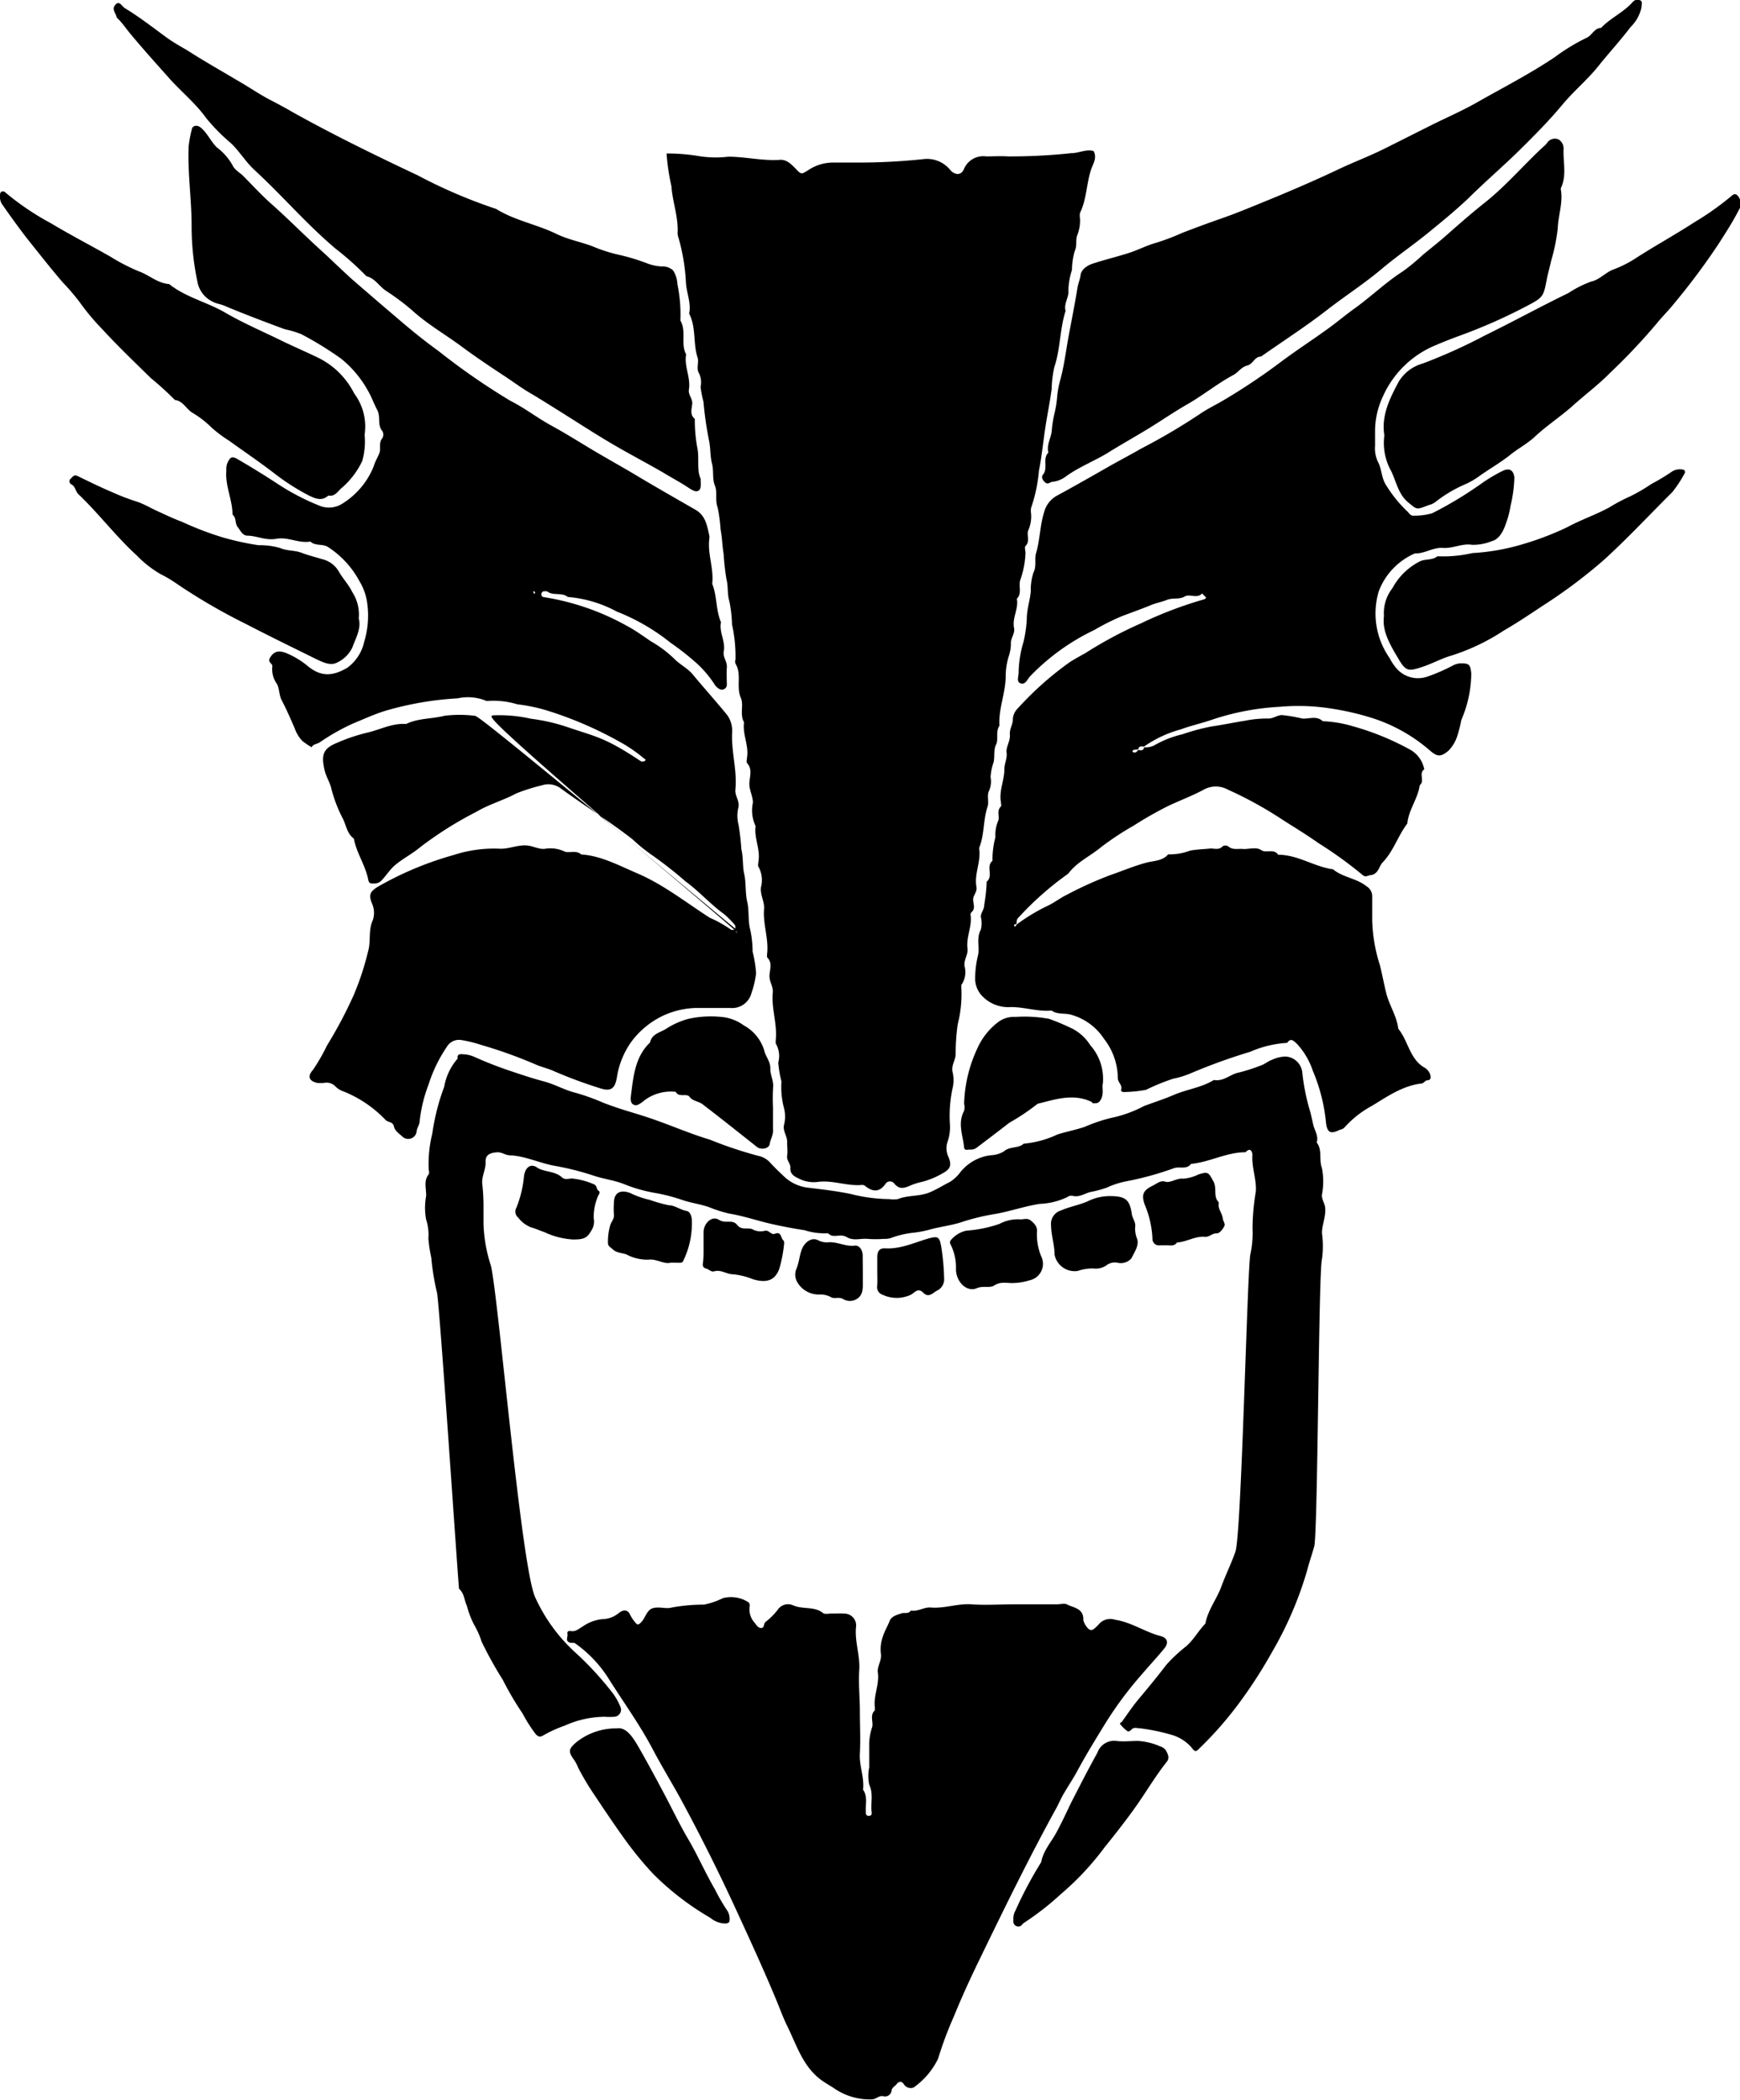 <svg xmlns="http://www.w3.org/2000/svg" viewBox="0 0 174.9 211.08"><title>tikithree</title><g id="Layer_2" data-name="Layer 2"><g id="Layer_1-2" data-name="Layer 1"><g id="Cubjav"><path d="M67,15.43a19,19,0,0,1,3.31.27,10.71,10.71,0,0,0,2.89.05c1.76,0,3.49.45,5.27.31.69,0,1.15.53,1.61,1s.49.46,1.12.07a4.48,4.48,0,0,1,2.43-.79c.83,0,1.65,0,2.47,0A62.72,62.72,0,0,0,92.77,16a3,3,0,0,1,2.75,1.09l.1.11c.49.42,1,.4,1.27-.2a2.1,2.1,0,0,1,2.24-1.28c.72,0,1.46-.05,2.18,0a57.27,57.27,0,0,0,6.42-.33c.72,0,1.43-.42,2.19-.21.39.68-.07,1.32-.25,1.87-.47,1.42-.44,3-1.11,4.34a1.54,1.54,0,0,0,0,.57,4.06,4.06,0,0,1-.26,1.64c-.22.48,0,1.06-.27,1.63a7.21,7.21,0,0,0-.28,1.91,7.06,7.06,0,0,0-.36,2.05c.08.7-.49,1.33-.28,2.06-.59,1.83-.51,3.8-1.13,5.64a11.13,11.13,0,0,0-.27,2.2c-.18,1.38-.47,2.74-.67,4.11s-.34,2.76-.61,4.11a15.39,15.39,0,0,1-.79,3.74,1.78,1.78,0,0,0,0,.57,3.5,3.5,0,0,1-.26,1.64c-.24.46.21,1.12-.3,1.62-.12.13,0,.47,0,.71a9.1,9.1,0,0,1-.52,2.69c-.21.62.2,1.35-.35,1.9.2,1-.49,1.93-.28,2.93.11.55-.31,1-.32,1.48a3.89,3.89,0,0,1-.21,1.36,6.9,6.9,0,0,0-.31,2c0,1.69-.74,3.29-.63,5-.41.59-.07,1.37-.34,1.89s-.11,1.21-.25,1.79a5.19,5.19,0,0,0-.3,1.49,2.33,2.33,0,0,1-.16,1.38c-.22.42,0,1.06-.13,1.54-.47,1.36-.31,2.83-.85,4.16a.22.22,0,0,0,0,.14c.18,1.29-.52,2.52-.28,3.8.1.54-.37.84-.33,1.34s.23.87-.19,1.23a.3.3,0,0,0-.07.25c.17,1.15-.46,2.22-.31,3.37.08.61-.38,1.12-.3,1.77A2.25,2.25,0,0,1,96.63,99s0,.19,0,.28a12.09,12.09,0,0,1-.36,3.65,20.9,20.9,0,0,0-.21,3c0,.62-.44,1.11-.32,1.77a3.61,3.61,0,0,1,0,1.73,13.12,13.12,0,0,0-.26,3.53,4.49,4.49,0,0,1-.23,1.79,2,2,0,0,0,.08,1.52c.37.88.19,1.26-.67,1.71a8,8,0,0,1-2.12.84,6,6,0,0,0-1.15.39c-.62.25-1,.3-1.47-.21A.54.54,0,0,0,89,119c-.6.85-1.27.8-2,.23a.47.47,0,0,0-.38-.13c-1.48.13-2.91-.5-4.39-.31a3.24,3.24,0,0,1-1.78-.26c-.54-.25-1.07-.48-1-1.17,0-.46-.4-.73-.33-1.19s0-.87,0-1.31c.06-.62-.44-1.12-.32-1.77a3.37,3.37,0,0,0,0-1.73,8.29,8.29,0,0,1-.25-2.66,10.73,10.73,0,0,1-.32-1.91,2.49,2.49,0,0,0-.26-1.92c0-.06,0-.19,0-.29.19-1.62-.45-3.2-.29-4.82.06-.63-.39-1.12-.33-1.78s.29-1.24-.25-1.77c0,0,0-.19,0-.28.2-1.53-.42-3-.3-4.54.07-.75-.4-1.42-.31-2.21a2.77,2.77,0,0,0-.25-2.06c-.09-.13,0-.39,0-.58.2-1.19-.46-2.32-.29-3.51a3.68,3.68,0,0,1-.27-2.35c0-.72-.42-1.32-.35-2.07s.28-1.33-.24-1.92c-.1-.11,0-.38,0-.57.19-1.2-.47-2.32-.3-3.52-.46-.79,0-1.74-.33-2.47-.48-1.13.12-2.37-.53-3.42a.7.7,0,0,1,0-.43,14.92,14.92,0,0,0-.35-3.52,13,13,0,0,0-.27-2.34c-.22-.75-.1-1.51-.29-2.21a24.2,24.2,0,0,1-.28-2.5c-.14-.84-.15-1.69-.31-2.49a16.26,16.26,0,0,0-.29-2.2c-.29-.76,0-1.53-.28-2.21s-.1-1.52-.29-2.21-.14-1.49-.28-2.22a35.49,35.49,0,0,1-.58-4,11.23,11.23,0,0,1-.29-1.49,2.1,2.1,0,0,0-.16-1.38c-.29-.44,0-1.06-.13-1.54-.49-1.45-.13-3.05-.86-4.45.22-1.05-.24-2-.32-3.07a19.66,19.66,0,0,0-.77-4.62,1.41,1.41,0,0,1-.07-.41c.09-1.6-.51-3.11-.62-4.7A22.28,22.28,0,0,1,67,15.43Z"/><path d="M115,75.11a1.92,1.92,0,0,0,1-.18,10.41,10.41,0,0,1,2.86-1.13,21.33,21.33,0,0,1,2.9-.78c1.12-.16,2.25-.4,3.39-.58a11.06,11.06,0,0,1,2.35-.22c.5,0,.84-.32,1.34-.35a15.54,15.54,0,0,1,2.06.35c.68.06,1.44-.32,2.06.27A12.08,12.08,0,0,1,136,73a26.71,26.71,0,0,1,5.73,2.34,2.87,2.87,0,0,1,1.39,1.8c0,.1.11.13,0,.21-.52.42.12,1.15-.41,1.57-.19,1.36-1.12,2.47-1.25,3.85-.94,1.23-1.39,2.78-2.47,3.9-.4.41-.4,1.14-1.18,1.29-.32,0-.5.26-.83,0a40.6,40.6,0,0,0-4.47-3.23c-1.26-.9-2.59-1.68-3.89-2.53a38.65,38.65,0,0,0-5.21-2.84,2.49,2.49,0,0,0-2.4,0c-1.12.61-2.36,1.07-3.53,1.62a37.23,37.23,0,0,0-3.52,2,28.53,28.53,0,0,0-3.3,2.18c-1.08.9-2.42,1.48-3.28,2.65a31.28,31.28,0,0,0-5,4.41c-.21.2-.2.41-.2.71v-.07a1.57,1.57,0,0,0-.23.09c-.07,0,0,.13.06.17s.11-.08.17-.19a19.4,19.4,0,0,1,3-1.83c.7-.3,1.31-.8,2-1.14a38.67,38.67,0,0,1,4.41-2c1.23-.42,2.43-.94,3.7-1.27.71-.18,1.58-.16,2.13-.82a5.8,5.8,0,0,0,2.19-.37c.7-.14,1.39-.14,2.08-.22.4,0,.85.18,1.22-.23a.56.56,0,0,1,.53,0c.46.42,1,.23,1.5.28s1.34-.24,1.83.11,1.29-.18,1.71.47c2,0,3.61,1.21,5.51,1.46,1,.83,2.35.89,3.37,1.71a1.16,1.16,0,0,1,.57,1c0,.82,0,1.65,0,2.47a16.27,16.27,0,0,0,.78,4.48c.23.92.4,1.86.63,2.79.31,1.23,1.06,2.3,1.21,3.58,1,1.21,1.13,3,2.59,3.88a1.29,1.29,0,0,1,.58.62c.07.19.23.64-.22.68-.27,0-.35.29-.6.32-1.91.22-3.45,1.31-5,2.25a10.19,10.19,0,0,0-2.74,2.15c-.17.21-.4.21-.61.31-.83.4-1.14.18-1.26-.72a17.68,17.68,0,0,0-1.33-5.27,7.53,7.53,0,0,0-1.58-2.69c-.34-.31-.62-.66-1-.11a10.73,10.73,0,0,0-3.7.89,57.92,57.92,0,0,0-6.07,2.2,9,9,0,0,1-1.68.51,21,21,0,0,0-2.74,1.12,13.47,13.47,0,0,1-2.23.22c-.18,0-.32-.1-.27-.23.16-.48-.34-.73-.33-1.19a6.49,6.49,0,0,0-1.39-3.93A5.82,5.82,0,0,0,107.7,102c-.66-.2-1.39,0-2-.43-1.38.13-2.71-.36-4.1-.35a3.62,3.62,0,0,1-3-1.25,2.55,2.55,0,0,1-.58-1.51,10,10,0,0,1,.3-2.5c.15-.83-.19-1.68.27-2.52a2.65,2.65,0,0,0,0-1.29c0-.44.34-.71.34-1.19a18,18,0,0,0,.25-2.35c.7-.55-.11-1.53.58-2.09a8.9,8.9,0,0,1,.29-2.35,3.78,3.78,0,0,1,.27-1.64c.21-.43-.19-1,.29-1.48.07-.07,0-.28,0-.42-.21-1.15.36-2.22.35-3.37,0-.5.3-1.07.22-1.62s.38-1.14.33-1.78.31-1,.3-1.62a1.71,1.71,0,0,1,.53-1.08,32.39,32.39,0,0,1,5.22-4.63c.5-.31,1-.59,1.53-.88a41.15,41.15,0,0,1,5.6-3,40.26,40.26,0,0,1,6.41-2.43.37.37,0,0,0,.13-.17c-.13-.14-.27-.27-.4-.4-.52.56-1.25,0-1.76.31s-1.22.11-1.76.33-1.15.32-1.67.55c-1,.41-1.93.73-2.89,1.1A23,23,0,0,0,110,63.32a22.15,22.15,0,0,0-6.5,4.7c-.24.28-.47.91-1,.62-.34-.19-.09-.72-.11-1.09a11.25,11.25,0,0,1,.48-3,12.5,12.5,0,0,0,.34-2.32c0-1,.32-1.85.4-2.79a5.55,5.55,0,0,1,.27-1.89c.34-.68.08-1.32.26-1.94.4-1.36.39-2.8.82-4.16a2.63,2.63,0,0,1,1.3-1.64c1.84-1,3.71-2.07,5.55-3.12,1-.55,2-1.09,2.95-1.63a62.31,62.31,0,0,0,5.85-3.45c.78-.54,1.65-.94,2.46-1.43,2-1.19,3.87-2.44,5.7-3.82,1.47-1.1,3-2.09,4.5-3.17,1-.7,1.9-1.48,2.88-2.18,1.66-1.19,3.12-2.62,4.85-3.73A19.84,19.84,0,0,0,143,25.63c.8-.66,1.62-1.3,2.41-2,1.3-1.15,2.62-2.3,4-3.39,2.07-1.68,3.78-3.69,5.72-5.49a2.21,2.21,0,0,0,.4-.41.92.92,0,0,1,1.16-.31,1.09,1.09,0,0,1,.48.89c-.08,1.31.34,2.67-.26,3.95a.48.48,0,0,0,0,.29c.19,1.29-.29,2.53-.33,3.81a18.92,18.92,0,0,1-.65,3.2c-.15.67-.34,1.32-.47,2-.28,1.47-.35,1.71-1.58,2.37a54,54,0,0,1-6.61,3c-.95.35-1.93.71-2.87,1.12A9.94,9.94,0,0,0,139,39.86a8.2,8.2,0,0,0-.78,3.31c0,.54,0,1.07,0,1.6a3.24,3.24,0,0,0,.28,1.64c.41.74.34,1.65.86,2.41a13.36,13.36,0,0,0,2,2.49c.26.19.39.59.8.52a6.36,6.36,0,0,0,1.79-.24,38.17,38.17,0,0,0,4.89-2.94,16.1,16.1,0,0,1,2.22-1.33c.68-.31,1.06-.06,1.16.65a13.58,13.58,0,0,1-.39,2.9,8.71,8.71,0,0,1-.49,1.83c-.24.74-.7,1.52-1.36,1.68a5,5,0,0,1-2,.38c-1-.17-1.92.38-2.94.31s-1.82.59-2.81.55a6.74,6.74,0,0,0-3.64,3.81,7.78,7.78,0,0,0,1.09,6.71,5.25,5.25,0,0,0,.78,1.14,2.87,2.87,0,0,0,3.09.7A17.93,17.93,0,0,0,146,66.91a2,2,0,0,1,.78-.24c.93,0,1,.12,1.11,1a12,12,0,0,1-1,4.69,13,13,0,0,1-.44,1.71,3.78,3.78,0,0,1-.86,1.39c-.8.66-1.13.61-1.91-.07a16.49,16.49,0,0,0-5.78-3.23,27.49,27.49,0,0,0-4.13-.95,21.06,21.06,0,0,0-5.13-.17,25.57,25.57,0,0,0-6.73,1.27c-1.05.37-2.17.61-3.22,1a11.82,11.82,0,0,0-3.7,1.73c-.22,0-.55-.14-.58.36,0-.07,0-.1-.14-.07s-.25,0-.37.08-.07.14,0,.19a.33.33,0,0,0,.46-.2C114.59,75.36,114.93,75.55,115,75.11Z"/><path d="M61.22,82.76C48.69,71.91,49.14,72,49.56,71.9a14.32,14.32,0,0,1,3.81.34,18.87,18.87,0,0,1,3.58.81c2.9,1,3.78,1,7.45,3.45a.43.43,0,0,0,.38,0c.24-.14,0-.23-.08-.29a14.5,14.5,0,0,0-2.5-1.7,37.84,37.84,0,0,0-7.29-3.12A17.16,17.16,0,0,0,52,70.79a8.21,8.21,0,0,0-3.08-.33A4.84,4.84,0,0,0,46,70.19a32.09,32.09,0,0,0-7.32,1.27c-1.09.34-2.1.81-3.13,1.23a21.4,21.4,0,0,0-3.42,1.93c-.27.17-.65.16-.81.49a9.7,9.7,0,0,1-.91-.62,3.43,3.43,0,0,1-.78-1.27c-.41-.94-.82-1.9-1.3-2.81-.3-.55-.22-1.17-.5-1.68A2.53,2.53,0,0,1,27.37,67c.06-.34-.51-.4-.24-.87.36-.63.84-.83,1.71-.46A8.53,8.53,0,0,1,31,67c1.26,1,2.39,1,3.89.13a4.41,4.41,0,0,0,1.72-2.63,9.12,9.12,0,0,0,.27-4.09,5.74,5.74,0,0,0-.75-2A9.35,9.35,0,0,0,33,55c-.56-.38-1.3-.09-1.8-.57-1.15.21-2.23-.48-3.38-.28s-1.94-.29-2.93-.31c-.53,0-.71-.51-1-.87s-.11-.94-.52-1.25c0-1.49-.75-2.89-.62-4.4a2.05,2.05,0,0,1,.07-.69c.29-.69.48-.83,1.1-.46,1.3.76,2.57,1.54,3.83,2.36a23.59,23.59,0,0,0,4.42,2.32,2.5,2.5,0,0,0,2.18-.19,7.86,7.86,0,0,0,3.21-3.78c.14-.5.41-.9.58-1.36s-.11-1,.3-1.49a.71.71,0,0,0,0-.69c-.54-.63-.15-1.43-.52-2.13s-.57-1.32-.93-1.93a10.84,10.84,0,0,0-2.73-3.25,34.34,34.34,0,0,0-3.95-2.43,9.62,9.62,0,0,0-1.69-.51c-2.06-.76-4.11-1.54-6.14-2.39-.33-.14-.69-.17-1-.33a2.76,2.76,0,0,1-1.64-2.08,26.83,26.83,0,0,1-.58-5.58c0-2.68-.41-5.34-.3-8A12.36,12.36,0,0,1,19.28,13c.07-.41.55-.46.88-.19.68.55,1,1.37,1.63,2a5.79,5.79,0,0,1,1.59,1.81c.18.41.66.7,1,1,.92.92,1.81,1.9,2.78,2.77,1.8,1.59,3.48,3.31,5.26,4.91,1,.92,2,1.9,3,2.8q2.19,1.9,4.41,3.79c1.37,1.18,2.79,2.34,4.26,3.4a68.25,68.25,0,0,0,7.22,5C52.73,41,54,42,55.41,42.77s2.73,1.6,4.08,2.41,2.91,1.67,4.35,2.53c2,1.2,4.06,2.37,6.09,3.54,1,.58,1.15,1.61,1.37,2.6a.94.94,0,0,1,0,.29c-.2,1.53.47,3,.29,4.54.5,1.24.35,2.62.88,3.86-.21,1,.48,1.93.28,2.93-.11.59.36,1,.31,1.63s0,1.16,0,1.74a.5.5,0,0,1-.77.4,1.41,1.41,0,0,1-.51-.52,10.78,10.78,0,0,0-2.08-2.34,26.15,26.15,0,0,0-2.3-1.78A20.79,20.79,0,0,0,62,61.47,12.53,12.53,0,0,0,57.07,60c-.61-.5-1.47-.08-2.09-.57-.06,0-.19,0-.29,0s-.25.09-.27.25a.27.27,0,0,0,.2.33,25.13,25.13,0,0,1,8.4,2.9c.85.45,1.6,1,2.41,1.55a11.71,11.71,0,0,1,2.34,1.75c.55.57,1.3.92,1.83,1.54,1.15,1.38,2.34,2.71,3.48,4.1a2.7,2.7,0,0,1,.51,1.8c-.09,1.92.52,3.79.33,5.7-.07.63.43,1.12.31,1.78a3.49,3.49,0,0,0,0,1.73,24.91,24.91,0,0,1,.29,2.5c.21.84.1,1.69.29,2.5s.09,1.89.3,2.79.06,1.9.3,2.78a10.62,10.62,0,0,1,.24,2.22A12.39,12.39,0,0,1,76,97.83a9.55,9.55,0,0,1-.47,2,2,2,0,0,1-2.11,1.48c-1.16,0-2.33,0-3.49,0a8.42,8.42,0,0,0-3.31.79,8.55,8.55,0,0,0-3.14,2.58,8.35,8.35,0,0,0-1.47,3.6c-.19,1.14-.61,1.45-1.66,1.11a45.9,45.9,0,0,1-4.67-1.73c-.57-.26-1.2-.4-1.77-.64a46.28,46.28,0,0,0-5.56-2,13.15,13.15,0,0,0-2-.49,1.42,1.42,0,0,0-1.45.71A14.5,14.5,0,0,0,43.08,109a14.69,14.69,0,0,0-.9,3.71c0,.33-.27.64-.3,1a.85.85,0,0,1-1.47.49c-.31-.28-.71-.52-.82-1s-.58-.37-.84-.64a12,12,0,0,0-4.19-2.85,2.1,2.1,0,0,1-.81-.48,1.23,1.23,0,0,0-1.16-.39,3.46,3.46,0,0,1-.72,0c-.8-.19-1-.65-.43-1.28a19.18,19.18,0,0,0,1.43-2.48A44,44,0,0,0,35.56,100,27.44,27.44,0,0,0,37,95.61c.3-1,0-2.12.48-3.14a2.33,2.33,0,0,0-.09-1.67c-.37-.88-.18-1.22.67-1.72a33.31,33.31,0,0,1,7.56-3.15,13.12,13.12,0,0,1,4.55-.63c.9.06,1.73-.35,2.64-.33.68,0,1.24.39,1.92.35a3.3,3.3,0,0,1,1.94.23c.48.27,1.22-.16,1.75.33,2,.13,3.79,1.11,5.62,1.89,2.66,1.14,4.9,2.93,7.3,4.47a12.11,12.11,0,0,1,2.14,1.2c.07.07.28,0,.42,0,0-.18.08-.38-.1-.55a9.89,9.89,0,0,0-1-1c-1.39-1-2.51-2.29-3.88-3.29a41.71,41.71,0,0,0-3.62-2.82,17.47,17.47,0,0,1-1.73-1.43c-2.33-1.81-4.83-3.38-7.21-5.11a2.06,2.06,0,0,0-1.88-.31,18.64,18.64,0,0,0-2.57.81c-1.3.7-2.76,1.1-4,1.84a37.08,37.08,0,0,0-5.66,3.56c-.84.71-1.86,1.2-2.67,1.93-.42.39-.76.92-1.17,1.36a1,1,0,0,1-.87.37c-.33,0-.46,0-.54-.45-.29-1.41-1.17-2.63-1.43-4.06-.73-.53-.77-1.42-1.17-2.13a13.91,13.91,0,0,1-1.12-3c-.17-.62-.52-1.14-.66-1.78-.34-1.5-.16-2.15,1.26-2.72a18,18,0,0,1,2.94-1c1.34-.29,2.58-1,4-.89,1.22-.6,2.59-.5,3.87-.83a12.33,12.33,0,0,1,3,0c.2,0,.39,0,13.55,10.85,12.92,10.8,12.89,10.72,12.83,10.69s-.18,0-.12.12.1.1.17.14S74.15,93.65,61.22,82.76ZM53.8,59.59l-.1-.19s-.1.07-.09.1a.55.55,0,0,0,.09.19Z"/><path d="M86.43,172c0,1.41.08,2.82,0,4.22-.08,1.25.47,2.42.32,3.66.49.69.23,1.47.28,2.21,0,.19,0,.4.25.42s.37-.1.34-.33c-.13-.93.2-1.87-.25-2.81a4.32,4.32,0,0,1,0-1.73c0-.82,0-1.65,0-2.47a5.82,5.82,0,0,1,.31-1.62c.1-.55-.26-1.16.26-1.65,0,0,0-.18,0-.27-.16-1.19.47-2.32.3-3.52-.09-.65.42-1.21.3-1.92a3.83,3.83,0,0,1,.23-1.78c.17-.52.47-1,.65-1.48s.75-.63,1.22-.78c.3-.09.68.09.91-.27.72.12,1.35-.37,2-.31,1.38.12,2.7-.42,4.1-.32s2.9,0,4.36,0h4.22c.34,0,.73-.12,1,0,.69.36,1.72.39,1.66,1.59a1.94,1.94,0,0,0,.37.71c.27.34.49.38.81.08a5.29,5.29,0,0,0,.41-.41,1.51,1.51,0,0,1,1.6-.42c1.66.25,3,1.23,4.58,1.64.71.18.83.7.36,1.26-.72.88-1.5,1.71-2.24,2.58a37.28,37.28,0,0,0-3.64,4.88c-1,1.63-2,3.25-2.89,4.91-.37.68-.8,1.32-1.2,2-.31.49-.53,1-.81,1.55-2.8,5.08-5.34,10.29-7.87,15.51-.88,1.81-1.72,3.65-2.48,5.52a37.2,37.2,0,0,0-1.6,4.28,7.67,7.67,0,0,1-2.45,2.88.81.81,0,0,1-1-.35c-.23-.31-.48-.27-.7,0s-.46.33-.52.65a.66.66,0,0,1-.83.58c-.46-.1-.74.33-1.19.32A6.33,6.33,0,0,1,84,210c-.56-.39-1.17-.69-1.71-1.14-1.63-1.35-2.23-3.32-3.11-5.12-.42-.84-.74-1.72-1.1-2.6-1.24-3-2.62-6-4-9q-2.53-5.51-5.4-10.85c-1-1.87-2.13-3.68-3.11-5.55-1.33-2.51-3-4.79-4.48-7.16a12.52,12.52,0,0,0-3.28-3.41c-.13-.1-.37,0-.55-.08-.47-.17-.16-.57-.22-.87s.18-.31.37-.28c.48.07.76-.24,1.13-.44a4.14,4.14,0,0,1,2-.76,2.65,2.65,0,0,0,1.64-.6c.49-.4.93-.36,1.16.16a3.74,3.74,0,0,0,.54.8c.18.23.3.22.52,0,.49-.45.58-1.3,1.25-1.47s1.3.11,1.88-.06a17.64,17.64,0,0,1,3.23-.29,7.5,7.5,0,0,0,1.9-.65,3.21,3.21,0,0,1,2.58.42c.17.17.12.36.1.54a2,2,0,0,0,.52,1.52c.17.21.32.51.65.52s.23-.43.44-.61a6.82,6.82,0,0,0,1.23-1.23,1.24,1.24,0,0,1,1.54-.44c1,.44,2.13.07,3,.77.24.19.75,0,1.13.06a7,7,0,0,1,1,0,1.19,1.19,0,0,1,1.19,1.39c-.13,1.44.42,2.81.33,4.25S86.43,170.63,86.43,172Z"/><path d="M48.6,121.25c0,.58,0,1.16,0,1.74a15,15,0,0,0,.74,4.21c.75,3,3.07,30.74,4.5,33.44A17,17,0,0,0,57.73,166a32.11,32.11,0,0,1,3.8,4.1,6,6,0,0,1,.86,1.53.71.71,0,0,1-.62.92,6.81,6.81,0,0,1-1,0,10,10,0,0,0-4,.89,13.23,13.23,0,0,0-2.19,1c-.36.2-.5.08-.72-.13a14,14,0,0,1-1.32-2.07,30.57,30.57,0,0,1-2-3.4A38.81,38.81,0,0,1,48.41,165a8.24,8.24,0,0,0-.76-1.71,8.93,8.93,0,0,1-.72-1.89c-.27-.56-.26-1.27-.79-1.71-.16-1.64-1.92-28.13-2.21-29.74a24.79,24.79,0,0,1-.58-3.55,14.38,14.38,0,0,1-.29-1.91,5,5,0,0,0-.23-1.93,6.44,6.44,0,0,1,0-2.32c.05-.73-.29-1.52.26-2.21.1-.12,0-.39,0-.57a12.51,12.51,0,0,1,.36-3.51,22.4,22.4,0,0,1,1.2-4.72A5.79,5.79,0,0,1,46,106.4c-.07-.44.21-.47.52-.44a3.08,3.08,0,0,1,1.08.23,39.46,39.46,0,0,0,3.88,1.51c1.06.36,2.13.71,3.22,1s2.06.87,3.17,1.14a21.93,21.93,0,0,1,2.78,1c.88.34,1.78.64,2.68.91s1.89.58,2.82.92c1.73.62,3.43,1.35,5.19,1.87a41.38,41.38,0,0,0,4.86,1.63,2.18,2.18,0,0,1,1.18.65c.43.47.88.91,1.34,1.34a4.21,4.21,0,0,0,2.55,1.22c1.43.17,2.87.34,4.26.63a16.21,16.21,0,0,0,3.85.51,2.81,2.81,0,0,0,.87,0c1-.4,2.1-.26,3.08-.63.75-.29,1.44-.74,2.16-1.1a3.87,3.87,0,0,0,1.06-1,4.62,4.62,0,0,1,3.07-1.68,2.71,2.71,0,0,0,1.28-.38c.6-.54,1.45-.27,2-.78a10,10,0,0,0,3.4-.93c.9-.28,1.84-.46,2.73-.76a15.9,15.9,0,0,1,3.11-1,12.64,12.64,0,0,0,2.87-1.1c1-.37,2-.69,3-1.12,1.31-.56,2.78-.73,4-1.49,1,.17,1.62-.56,2.47-.74a17.71,17.71,0,0,0,2.31-.74c.37-.13.7-.43,1.07-.55a3.52,3.52,0,0,1,1.33-.33,1.79,1.79,0,0,1,1.72,1.68,21.65,21.65,0,0,0,.68,3.5c.18.56.29,1.15.42,1.7s.55,1.12.34,1.76c.59.75.21,1.69.52,2.55a7,7,0,0,1,0,2.74c0,.5.31.84.34,1.33.06.87-.33,1.65-.33,2.5a9.47,9.47,0,0,1,0,2.61c-.35,1.28-.41,27.6-.78,28.88-.23.82-.52,1.64-.73,2.47a36.47,36.47,0,0,1-3.51,8.14,47.29,47.29,0,0,1-3.43,5.29,36.3,36.3,0,0,1-3.84,4.36c-.37.38-.46.44-.86-.11a4.26,4.26,0,0,0-2.06-1.25,19.91,19.91,0,0,0-3.09-.63c-.26,0-.58-.14-.82.1s-.33.26-.49.15a4.54,4.54,0,0,1-.63-.61c-.17-.19.08-.22.14-.31.51-.71,1-1.44,1.55-2.12,1-1.19,2-2.4,2.92-3.61a16,16,0,0,1,2-1.86c.77-.68,1.22-1.56,1.91-2.26.25-1.36,1.13-2.44,1.6-3.71s1-2.32,1.41-3.49c.62-1.59,1.19-28.2,1.51-29.91a9.93,9.93,0,0,0,.22-2.65,23.49,23.49,0,0,1,.33-3.66c.09-1.25-.43-2.42-.34-3.67,0-.28-.18-.85-.69-.29-1.92,0-3.61,1-5.48,1.17-.44.6-1.14.24-1.71.43a30.94,30.94,0,0,1-4.84,1.33,8.47,8.47,0,0,0-1.92.63,12.09,12.09,0,0,1-1.69.45c-.55.15-1.11.55-1.75.37a.67.67,0,0,0-.53.13,7,7,0,0,1-2.76.68c-1.5.23-2.92.73-4.4,1a22.27,22.27,0,0,0-3.3.78c-1.08.38-2.21.49-3.31.79a10.69,10.69,0,0,1-1.89.35,9.54,9.54,0,0,0-2.12.53,2.35,2.35,0,0,1-.69.07,10.68,10.68,0,0,1-1.6,0c-.7-.07-1.41.23-2.1-.18s-1.34.19-1.88-.39a6.47,6.47,0,0,1-2.35-.3c-1.17-.18-2.34-.4-3.5-.67-1.37-.32-2.7-.78-4.07-1a13.88,13.88,0,0,1-2.07-.66c-.9-.31-1.85-.42-2.74-.74a18.24,18.24,0,0,0-2.78-.7,14.94,14.94,0,0,1-3-.87c-1-.39-2-.5-3-.83a28.07,28.07,0,0,0-3.94-1c-1.53-.27-3-1-4.52-1.06-.46,0-.83-.35-1.33-.3-.74.06-1.15.28-1.12,1s-.42,1.43-.33,2.21A19.81,19.81,0,0,1,48.6,121.25Z"/><path d="M70.43,48.12c0,.64.1,1.14-.35,1.25-.24.06-.61-.17-.91-.37-.83-.55-1.69-1-2.56-1.53-1.73-1-3.48-1.91-5.19-2.92S58,42.43,56.33,41.38c-1-.62-2-1.26-3-1.85-.83-.48-1.6-1.05-2.39-1.58C49.49,37,48,36,46.63,35c-1.69-1.28-3.55-2.32-5.14-3.75a23.29,23.29,0,0,0-2.66-2c-.71-.46-1.13-1.28-2-1.49A29.78,29.78,0,0,0,33.74,25c-2.92-2.46-5.39-5.37-8.19-7.94-.88-.82-1.48-1.86-2.35-2.68a19.13,19.13,0,0,1-2.45-2.48C19.69,10.42,18.31,9.3,17.13,8,15.74,6.44,14.34,4.89,13,3.27c-.38-.47-.74-1-1.16-1.4,0,0-.09-.06-.1-.1-.08-.4-.49-.8-.22-1.19.44-.63.68,0,1,.22,1.42.86,2.73,1.87,4.06,2.85.72.54,1.54,1,2.31,1.45,1.63,1.05,3.32,2,5,3,1.14.65,2.21,1.4,3.38,2,.67.35,1.36.71,2,1.09C33.45,13.53,37.7,15.6,42,17.63A51.15,51.15,0,0,0,49.87,21c1.88,1.17,4.1,1.55,6.08,2.52,1.13.55,2.38.78,3.57,1.22a15.43,15.43,0,0,0,2.82.9,20.72,20.72,0,0,1,2.71.83,4.65,4.65,0,0,0,1.46.31,1.58,1.58,0,0,1,1.14.39,2.72,2.72,0,0,1,.44,1.39,15,15,0,0,1,.3,3.66c.63,1.06,0,2.34.58,3.4-.22,1.19.47,2.33.28,3.51-.1.57.39.93.33,1.48s-.25,1.07.26,1.49c0,0,0,.19,0,.28a15.31,15.31,0,0,0,.23,2.51C70.33,46,70,47.24,70.43,48.12Z"/><path d="M165,.73a3.91,3.91,0,0,1-1.11,2c-1,1.33-2.18,2.6-3.23,3.92s-2.49,2.52-3.62,3.88c-1.35,1.62-2.83,3.11-4.33,4.59s-3.39,3.11-5,4.7c-1.32,1.27-2.76,2.44-4.18,3.6s-3.12,2.33-4.6,3.57c-1.71,1.45-3.58,2.66-5.33,4-2.2,1.73-4.56,3.24-6.85,4.85-.66,0-.78.75-1.38.9s-.9.68-1.36.93c-1.61.86-3,2-4.6,2.93-1.34.76-2.61,1.64-3.93,2.45s-2.74,1.6-4.07,2.43-3,1.46-4.37,2.48a2.7,2.7,0,0,1-1.26.47c-.24,0-.41.32-.72.06s-.39-.58-.24-.76c.58-.67-.07-1.61.56-2.24-.21-.78.28-1.46.34-2.21a11.93,11.93,0,0,1,.28-1.76,10.06,10.06,0,0,0,.26-1.63,10,10,0,0,1,.33-1.76c.41-1.52.58-3.06.87-4.59s.59-3.05.84-4.59c.07-.45.26-.86.32-1.33s.58-.91,1.18-1.11c1.24-.41,2.51-.71,3.75-1.11.9-.3,1.73-.74,2.67-1a22.75,22.75,0,0,0,2.63-1q2.07-.8,4.17-1.53c1.22-.43,2.43-.93,3.63-1.42,2.65-1.08,5.29-2.2,7.88-3.43,1.54-.73,3.14-1.33,4.66-2.09l4.7-2.36c1.53-.76,3.1-1.44,4.58-2.28,2.63-1.5,5.33-2.87,7.86-4.58a19.48,19.48,0,0,1,3.13-1.9c.58-.25.79-1,1.47-1,.94-1,2.24-1.55,3.15-2.57l.1-.1a.62.62,0,0,1,.68-.11C165.13.13,165,.45,165,.73Z"/><path d="M139.15,43.76c-.32-2,.55-3.72,1.43-5.37A4.09,4.09,0,0,1,143,36.54a54,54,0,0,0,6.25-2.82c2.82-1.38,5.58-2.9,8.41-4.27a10.84,10.84,0,0,1,2.28-1.15c.87-.19,1.43-.92,2.25-1.22a11.38,11.38,0,0,0,2.28-1.16c1.91-1.23,3.9-2.32,5.81-3.56a29.13,29.13,0,0,0,3.81-2.7c.32-.29.54-.08.69.16a1.19,1.19,0,0,1,0,1.29c-.62,1.22-1.36,2.35-2.09,3.49a69,69,0,0,1-4.49,6c-.53.66-1.14,1.25-1.67,1.91a61.36,61.36,0,0,1-4.63,4.91c-1.25,1.28-2.7,2.34-4,3.53-1.16,1-2.47,1.87-3.61,2.93-.73.69-1.65,1.17-2.45,1.81-1.06.85-2.27,1.52-3.38,2.33a8,8,0,0,1-1.06.6,13.68,13.68,0,0,0-3.15,1.86,1.71,1.71,0,0,1-.62.28c-1.28.49-1.16.5-2.1-.28s-1.17-2-1.67-3.09A5.8,5.8,0,0,1,139.15,43.76Z"/><path d="M36.65,43.69a7.24,7.24,0,0,1-.24,2.65,8.26,8.26,0,0,1-2,2.65c-.44.34-.7.95-1.41.82-.65.59-1.31.3-1.94,0a23,23,0,0,1-3.56-2.29c-1.46-1.12-3-2.16-4.48-3.23a13,13,0,0,1-1.77-1.33,9.58,9.58,0,0,0-1.89-1.46c-.64-.38-.95-1.2-1.78-1.3A31.37,31.37,0,0,0,15.16,38c-1.63-1.6-3.28-3.17-4.82-4.85A23.33,23.33,0,0,1,8,30.36a21.32,21.32,0,0,0-1.65-1.93c-1.11-1.28-2.16-2.62-3.21-3.93s-2-2.64-2.95-4A1.33,1.33,0,0,1,0,19.72c0-.19,0-.41.19-.47a.38.38,0,0,1,.38.12,26.89,26.89,0,0,0,4.55,3.07c2,1.2,4,2.23,6,3.37A19.43,19.43,0,0,0,14,27.29c1,.36,1.84,1.18,3,1.26,1.68,1.34,3.81,1.81,5.65,2.88s3.69,1.85,5.54,2.76c1.29.63,2.61,1.19,3.9,1.82a8,8,0,0,1,3.42,3.36l.13.23A5.52,5.52,0,0,1,36.65,43.69Z"/><path d="M139.11,61.91a4.07,4.07,0,0,1,.85-2.79,6.44,6.44,0,0,1,2.83-2.73c.56-.22,1.2-.07,1.69-.48a12.94,12.94,0,0,0,3.51-.32,21.89,21.89,0,0,0,5.13-.91A29.87,29.87,0,0,0,157.51,53c1.38-.75,2.87-1.25,4.25-2a18.16,18.16,0,0,1,2.14-1.13A17.81,17.81,0,0,0,166,48.64a21.06,21.06,0,0,0,2.09-1.26,1.47,1.47,0,0,1,.94-.2c.35,0,.42.25.27.46a12.33,12.33,0,0,1-1.21,1.83c-2.3,2.28-4.51,4.67-6.92,6.85a51.47,51.47,0,0,1-6.08,4.55c-1.29.86-2.59,1.73-3.92,2.5A21.37,21.37,0,0,1,146,65.86c-1,.27-2,.83-3,1.16-1.45.48-1.69.47-2.46-.85C139.5,64.44,138.94,63.29,139.11,61.91Z"/><path d="M36.06,62.17c.28,1-.32,2-.64,2.9a3.17,3.17,0,0,1-1.62,1.56c-.66.3-1.44-.11-2.11-.43-2.33-1.15-4.67-2.29-7-3.5a58.68,58.68,0,0,1-7-4.08,12.38,12.38,0,0,0-1.52-.9,10.78,10.78,0,0,1-2.41-1.88c-2.1-1.91-3.81-4.2-5.86-6.15-.32-.3-.31-.78-.71-1a.34.34,0,0,1-.07-.59c.2-.19.32-.44.71-.24C9,48.43,10.16,49,11.35,49.5a21.8,21.8,0,0,0,2.25.87c.78.23,1.47.66,2.22,1s1.63.77,2.46,1.07a31.44,31.44,0,0,0,4,1.54A27,27,0,0,0,26,54.8a7.09,7.09,0,0,1,2.18.29c.7.3,1.43.2,2.13.47s1.37.42,2.06.64a2.61,2.61,0,0,1,1.69,1.25c.4.7,1,1.33,1.35,2.06A4.14,4.14,0,0,1,36.06,62.17Z"/><path d="M110.86,108.89c-.12.42.14,1-.21,1.63-.25.45-.47.34-.75.38-.06,0-.14-.13-.22-.17-1.83-.85-3.6-.23-5.38.21a22.13,22.13,0,0,1-2.85,1.91c-1.09.85-2.19,1.68-3.3,2.52-.32.24-.62.15-.93.19a.24.24,0,0,1-.31-.21c-.11-1.23-.68-2.45,0-3.7a1.51,1.51,0,0,0,0-.71,14,14,0,0,1,1.38-5.67,6.71,6.71,0,0,1,2.11-2.59,2.62,2.62,0,0,1,1.66-.47,13.8,13.8,0,0,1,3.38.19,22.65,22.65,0,0,1,2.37,1,4.66,4.66,0,0,1,1.78,1.65A5.11,5.11,0,0,1,110.86,108.89Z"/><path d="M77.7,111.33c0,.72,0,1.45,0,2.17.06.55-.26,1-.33,1.48s-.88.62-1.28.3c-1.82-1.44-3.64-2.89-5.48-4.3-.39-.29-1-.32-1.29-.73s-1.09.1-1.39-.51a4.41,4.41,0,0,0-3.13.84c-.32.25-.7.58-1,.49-.51-.13-.41-.71-.36-1.12.24-1.86.42-3.75,1.9-5.17.19-.91,1.08-1,1.7-1.43a8,8,0,0,1,2.09-.93,10.45,10.45,0,0,1,3.38-.21,4.45,4.45,0,0,1,2.25.85,4.26,4.26,0,0,1,2.06,2.53c.14.61.62,1.08.61,1.79s.35,1.23.28,1.91A19.81,19.81,0,0,0,77.7,111.33Z"/><path d="M62,173.72c1-.17,1.69,1,2.34,2.14.78,1.37,1.53,2.76,2.27,4.15.87,1.62,1.66,3.3,2.59,4.88s1.71,3.38,2.66,5A18.92,18.92,0,0,0,73.08,192a1.54,1.54,0,0,1,.26.92c0,.32-.12.38-.42.41a2.41,2.41,0,0,1-1.52-.57,27.88,27.88,0,0,1-5.72-4.39,35.39,35.39,0,0,1-3.16-3.9c-.93-1.3-1.82-2.64-2.73-4a27.06,27.06,0,0,1-1.67-2.79,4.18,4.18,0,0,0-.37-.73c-.64-.88-.63-1.11.11-1.78A6.37,6.37,0,0,1,62,173.72Z"/><path d="M101.86,192.82a1.67,1.67,0,0,1,.21-.79,40.52,40.52,0,0,1,2.59-4.87c.21-1.16,1-2,1.54-3s1-2,1.48-3c.86-1.68,1.72-3.36,2.63-5a1.78,1.78,0,0,1,1.9-1.18c.71.09,1.45,0,2.17,0a6.47,6.47,0,0,1,2.24.55,1.06,1.06,0,0,1,.56.38c.19.36.43.75.1,1.17-1.06,1.33-1.93,2.79-2.89,4.18s-2.22,3-3.35,4.4a28.06,28.06,0,0,1-4.4,4.71,28.14,28.14,0,0,1-3.72,2.9c-.12.07-.19.23-.32.3a.5.5,0,0,1-.74-.46A2.81,2.81,0,0,1,101.86,192.82Z"/><path d="M111.56,120.22c1.56,0,2,.34,2.21,1.82.07.46.43.81.33,1.33a2.83,2.83,0,0,0,.22,1.2c.17.66-.31,1.31-.59,1.9a1.41,1.41,0,0,1-1.38.45,1.4,1.4,0,0,0-1.18.29,1.86,1.86,0,0,1-1.19.29,4.3,4.3,0,0,0-1.64.24A2.06,2.06,0,0,1,106,126.1c0-1-.34-1.94-.35-2.93a1.41,1.41,0,0,1,1-1.51c.87-.38,1.82-.54,2.67-.91A4.93,4.93,0,0,1,111.56,120.22Z"/><path d="M102.59,122.56c.32,0,.69-.15,1,.1s.72.59.64,1.18a5.76,5.76,0,0,0,.48,2.55,1.69,1.69,0,0,1-1.21,2.29,6,6,0,0,1-1.77.28c-.59,0-1.17-.16-1.79.24-.45.3-1.13,0-1.76.28-1,.42-2.06-.62-2.09-1.88a5.16,5.16,0,0,0-.55-2.54.37.37,0,0,1,0-.37,2.78,2.78,0,0,1,1.61-1,12.82,12.82,0,0,0,3.32-.68A3.91,3.91,0,0,1,102.59,122.56Z"/><path d="M67.43,126.91c-.71.19-1.42-.41-2.24-.3a4.5,4.5,0,0,1-2.23-.53c-.47-.17-1-.14-1.4-.54-.25-.22-.47-.3-.45-.68a5.76,5.76,0,0,1,.25-1.78c.12-.32.4-.61.35-1a7.48,7.48,0,0,1,0-1.16c0-1.06.66-1.39,1.66-1a8.46,8.46,0,0,0,1.91.67,16,16,0,0,0,1.94.55c.61,0,1.15.46,1.79.57.37.06.5.55.53.84a8.59,8.59,0,0,1-.84,4.13c-.09.25-.24.24-.43.24Z"/><path d="M57.58,124.58a7.77,7.77,0,0,1-2.88-.75c-.43-.13-.82-.34-1.27-.45a3,3,0,0,1-1.34-1,.77.77,0,0,1-.18-1,11.21,11.21,0,0,0,.76-3.17c.12-.85.65-1.32,1.32-.86s1.81.33,2.51,1c.28.25.65.11,1,.1a7.22,7.22,0,0,1,2.1.54c.47.15.31.52.56.69s0,.38-.07.59a5.29,5.29,0,0,0-.41,2.16,1.74,1.74,0,0,1-.1,1C59.08,124.39,58.81,124.59,57.58,124.58Z"/><path d="M117.13,125.17c-.19,0-.39,0-.58,0a.65.65,0,0,1-.71-.69,9.92,9.92,0,0,0-.79-3.44c-.34-1-.12-1.41.82-1.87.4-.19.77-.56,1.27-.4s1.15-.38,1.77-.3a4.14,4.14,0,0,0,1.56-.43c1-.31,1-.2,1.51.72.37.7-.06,1.52.54,2.1-.16.59.3,1,.39,1.59,0,.22.27.54.17.76s-.46.78-.78.75c-.48,0-.73.39-1.19.35-1-.08-1.83.52-2.8.57C118,125.33,117.54,125.13,117.13,125.17Z"/><path d="M70.72,125.32c0-.48,0-1,0-1.45,0-.93.84-1.71,1.54-1.27s1.34-.1,1.84.52,1.15.15,1.68.51a1.75,1.75,0,0,0,1.12.07c.43-.07.63.47,1,.3.66-.26.57.46.85.68.08.06.08.27.06.4a13.81,13.81,0,0,1-.47,2.42c-.42,1.19-1.27,1.49-2.64,1.08a7.2,7.2,0,0,0-2-.5c-.66,0-1.22-.5-1.91-.3-.31.09-.51-.19-.76-.26s-.39-.15-.39-.45C70.73,126.49,70.72,125.91,70.72,125.32Z"/><path d="M86.73,127.79c0,.44,0,.87,0,1.3s0,1-.5,1.4a1.35,1.35,0,0,1-1.46.09c-.43-.27-.86,0-1.22-.19a2.2,2.2,0,0,0-1.19-.28,2.49,2.49,0,0,1-2.22-1.24,1.5,1.5,0,0,1-.07-1.38c.26-.64.29-1.32.54-1.95s.93-1.23,1.61-.89a1.89,1.89,0,0,0,1.06.21c.9-.06,1.71.45,2.64.34.47-.06.8.47.8,1S86.73,127.26,86.73,127.79Z"/><path d="M88.18,127.66c0-.44,0-.87,0-1.3,0-.63.24-.92.8-.89,1.56.09,2.94-.59,4.38-1,.93-.25,1.07-.14,1.24.78a23.23,23.23,0,0,1,.3,3.21,1.26,1.26,0,0,1-.73,1.27c-.38.19-.81.77-1.37.2s-.91.06-1.26.21a3.33,3.33,0,0,1-2.81,0,.79.79,0,0,1-.56-.86C88.21,128.72,88.18,128.19,88.18,127.66Z"/></g></g></g></svg>